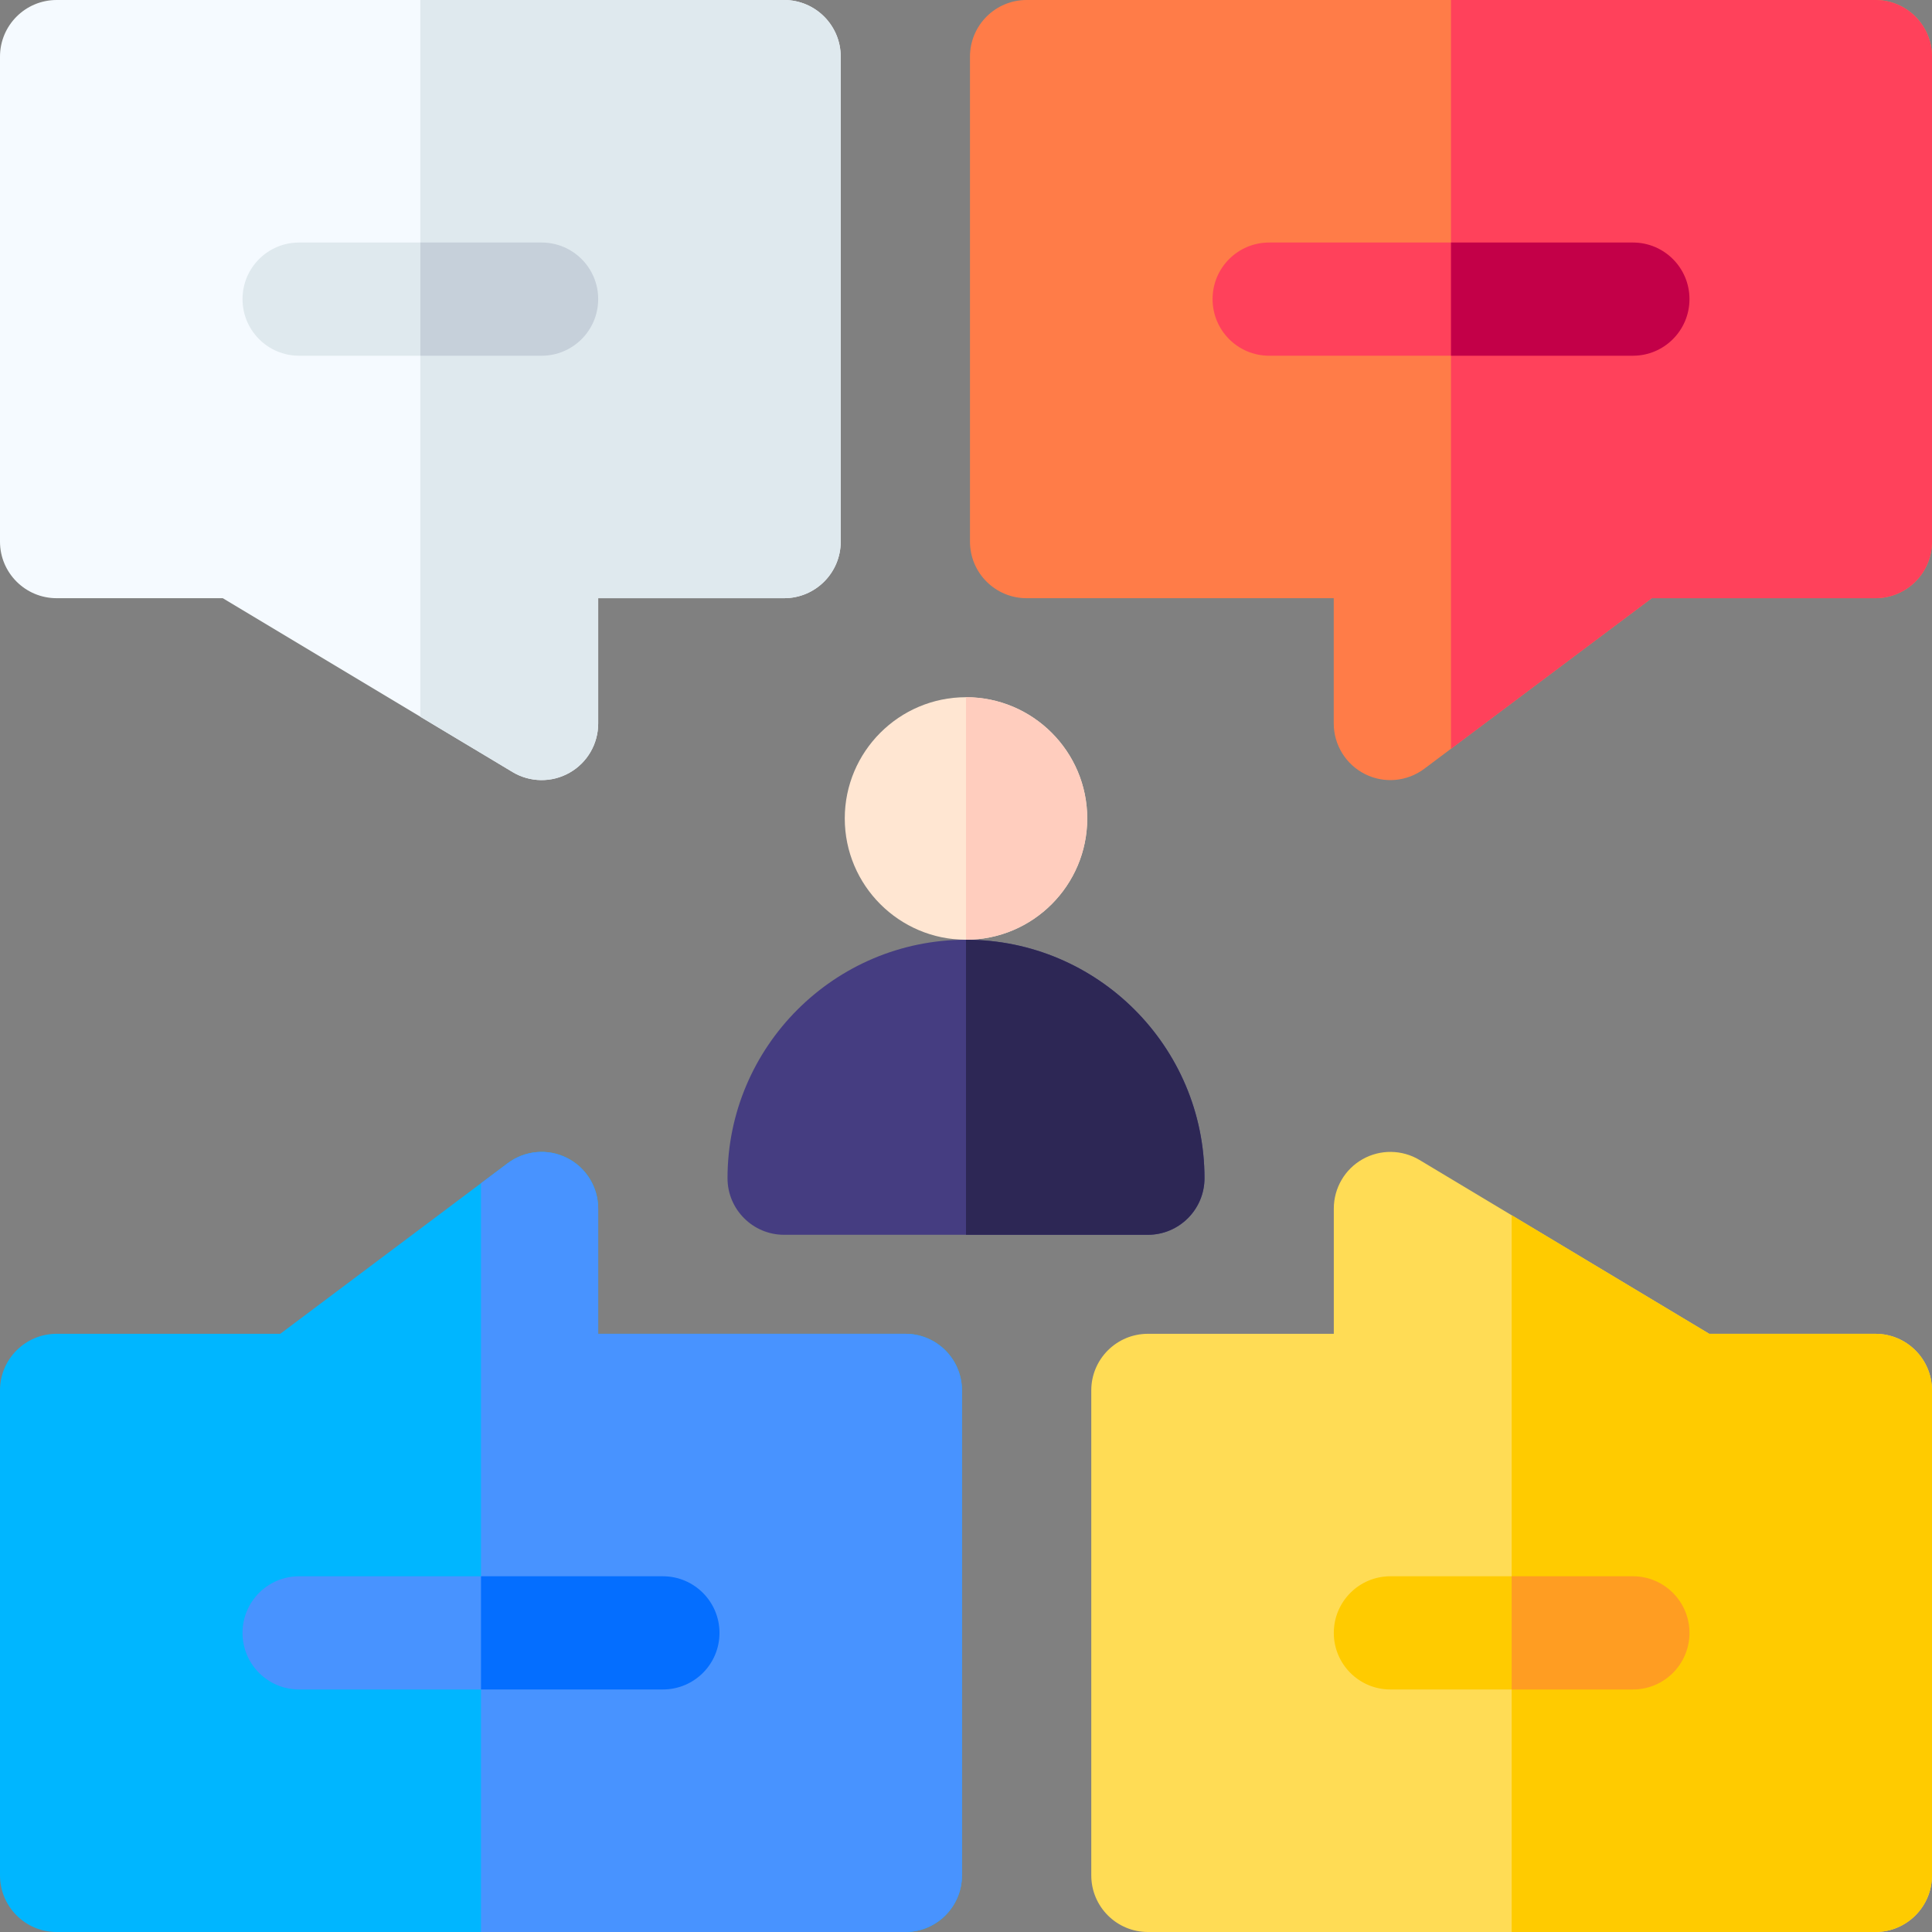 <svg width="32" height="32" viewBox="0 0 32 32" fill="none" xmlns="http://www.w3.org/2000/svg">
<rect x="0" y="0" width="32" height="32" fill="#808080" stroke="none"/>
<g clip-path="url(#clip0_32_3881)">
<path d="M31.063 32H19.013C18.495 32 18.075 31.58 18.075 31.062V23.029C18.075 22.511 18.495 22.092 19.013 22.092H22.092V20.017C22.092 19.679 22.274 19.367 22.567 19.201C22.861 19.034 23.222 19.039 23.512 19.213L28.31 22.092H31.063C31.58 22.092 32 22.511 32 23.029V31.062C32 31.58 31.58 32 31.063 32Z" fill="#FFDC55"/>
<path d="M31.063 22.092H28.31L25.038 20.128V32H31.063C31.58 32 32 31.58 32 31.062V23.029C32 22.512 31.58 22.092 31.063 22.092Z" fill="#FFCB00"/>
<path d="M14.996 32H0.938C0.42 32 0 31.58 0 31.062V23.029C0 22.511 0.42 22.092 0.938 22.092H4.642L8.408 19.267C8.692 19.054 9.073 19.019 9.39 19.178C9.708 19.337 9.908 19.662 9.908 20.017V22.092H14.996C15.514 22.092 15.933 22.511 15.933 23.029V31.062C15.933 31.58 15.514 32 14.996 32Z" fill="#00B6FF"/>
<path d="M14.996 22.092H9.908V20.017C9.908 19.662 9.708 19.337 9.39 19.178C9.073 19.019 8.692 19.054 8.408 19.267L7.967 19.598V32H14.996C15.514 32 15.934 31.58 15.934 31.062V23.029C15.933 22.511 15.514 22.092 14.996 22.092Z" fill="#4893FF"/>
<path d="M17.004 0H31.062C31.58 0 32 0.42 32 0.938V8.971C32 9.489 31.58 9.908 31.062 9.908H27.358L23.591 12.733C23.307 12.946 22.927 12.981 22.61 12.822C22.292 12.663 22.091 12.338 22.091 11.983V9.908H17.004C16.486 9.908 16.066 9.489 16.066 8.971V0.938C16.066 0.42 16.486 0 17.004 0V0Z" fill="#FF7C48"/>
<path d="M31.062 9.908C31.58 9.908 32 9.489 32 8.971V0.938C32 0.42 31.58 0 31.062 0H24.033V12.402L27.358 9.908H31.062V9.908Z" fill="#FF415B"/>
<path d="M0.938 0H12.988C13.505 0 13.925 0.42 13.925 0.938V8.971C13.925 9.489 13.505 9.908 12.988 9.908H9.908V11.983C9.908 12.321 9.727 12.633 9.433 12.799C9.139 12.966 8.778 12.961 8.489 12.787L3.69 9.908H0.938C0.42 9.908 0 9.489 0 8.971V0.938C0 0.42 0.42 0 0.938 0V0Z" fill="#F5FAFF"/>
<path d="M9.433 12.799C9.727 12.633 9.908 12.321 9.908 11.983V9.908H12.987C13.505 9.908 13.925 9.489 13.925 8.971V0.938C13.925 0.42 13.505 0 12.987 0H6.962V11.872L8.488 12.787C8.778 12.961 9.139 12.966 9.433 12.799Z" fill="#DFE9EE"/>
<path d="M27.046 27.983H23.029C22.512 27.983 22.092 27.564 22.092 27.046C22.092 26.528 22.512 26.108 23.029 26.108H27.046C27.564 26.108 27.983 26.528 27.983 27.046C27.983 27.564 27.564 27.983 27.046 27.983Z" fill="#FFCB00"/>
<path d="M10.979 27.983H4.954C4.436 27.983 4.017 27.564 4.017 27.046C4.017 26.528 4.436 26.108 4.954 26.108H10.979C11.497 26.108 11.917 26.528 11.917 27.046C11.917 27.564 11.497 27.983 10.979 27.983Z" fill="#4893FF"/>
<path d="M4.954 4.017H8.971C9.489 4.017 9.908 4.436 9.908 4.954C9.908 5.472 9.489 5.892 8.971 5.892H4.954C4.436 5.892 4.017 5.472 4.017 4.954C4.017 4.436 4.436 4.017 4.954 4.017Z" fill="#DFE9EE"/>
<path d="M21.021 4.017H27.046C27.564 4.017 27.983 4.436 27.983 4.954C27.983 5.472 27.564 5.892 27.046 5.892H21.021C20.503 5.892 20.084 5.472 20.084 4.954C20.084 4.436 20.503 4.017 21.021 4.017Z" fill="#FF415B"/>
<path d="M9.908 4.954C9.908 4.436 9.488 4.017 8.971 4.017H6.962V5.892H8.971C9.488 5.892 9.908 5.472 9.908 4.954Z" fill="#C6D0DA"/>
<path d="M27.983 4.954C27.983 4.436 27.564 4.017 27.046 4.017H24.033V5.892H27.046C27.564 5.892 27.983 5.472 27.983 4.954Z" fill="#C30048"/>
<path d="M11.917 27.046C11.917 26.528 11.497 26.108 10.979 26.108H7.967V27.983H10.979C11.497 27.983 11.917 27.564 11.917 27.046Z" fill="#046EFF"/>
<path d="M27.983 27.046C27.983 26.528 27.564 26.108 27.046 26.108H25.038V27.983H27.046C27.564 27.983 27.983 27.564 27.983 27.046Z" fill="#FF9D22"/>
<path d="M16 15.565C14.893 15.565 13.992 14.664 13.992 13.556C13.992 12.449 14.893 11.548 16 11.548C17.107 11.548 18.008 12.449 18.008 13.556C18.008 14.664 17.107 15.565 16 15.565Z" fill="#FFE6D2"/>
<path d="M19.012 20.452H12.987C12.47 20.452 12.05 20.032 12.05 19.515C12.05 17.336 13.822 15.565 16 15.565C18.178 15.565 19.95 17.337 19.95 19.515C19.95 20.032 19.53 20.452 19.012 20.452Z" fill="#453D81"/>
<path d="M18.008 13.556C18.008 12.449 17.107 11.548 16 11.548V15.565C17.107 15.565 18.008 14.664 18.008 13.556Z" fill="#FFCDBE"/>
<path d="M19.95 19.515C19.95 17.336 18.178 15.565 16 15.565V20.452H19.012C19.53 20.452 19.95 20.032 19.95 19.515Z" fill="#2D2755"/>
</g>
<defs>
<clipPath id="clip0_32_3881">
<rect width="32" height="32" fill="white"/>
</clipPath>
</defs>
</svg>
